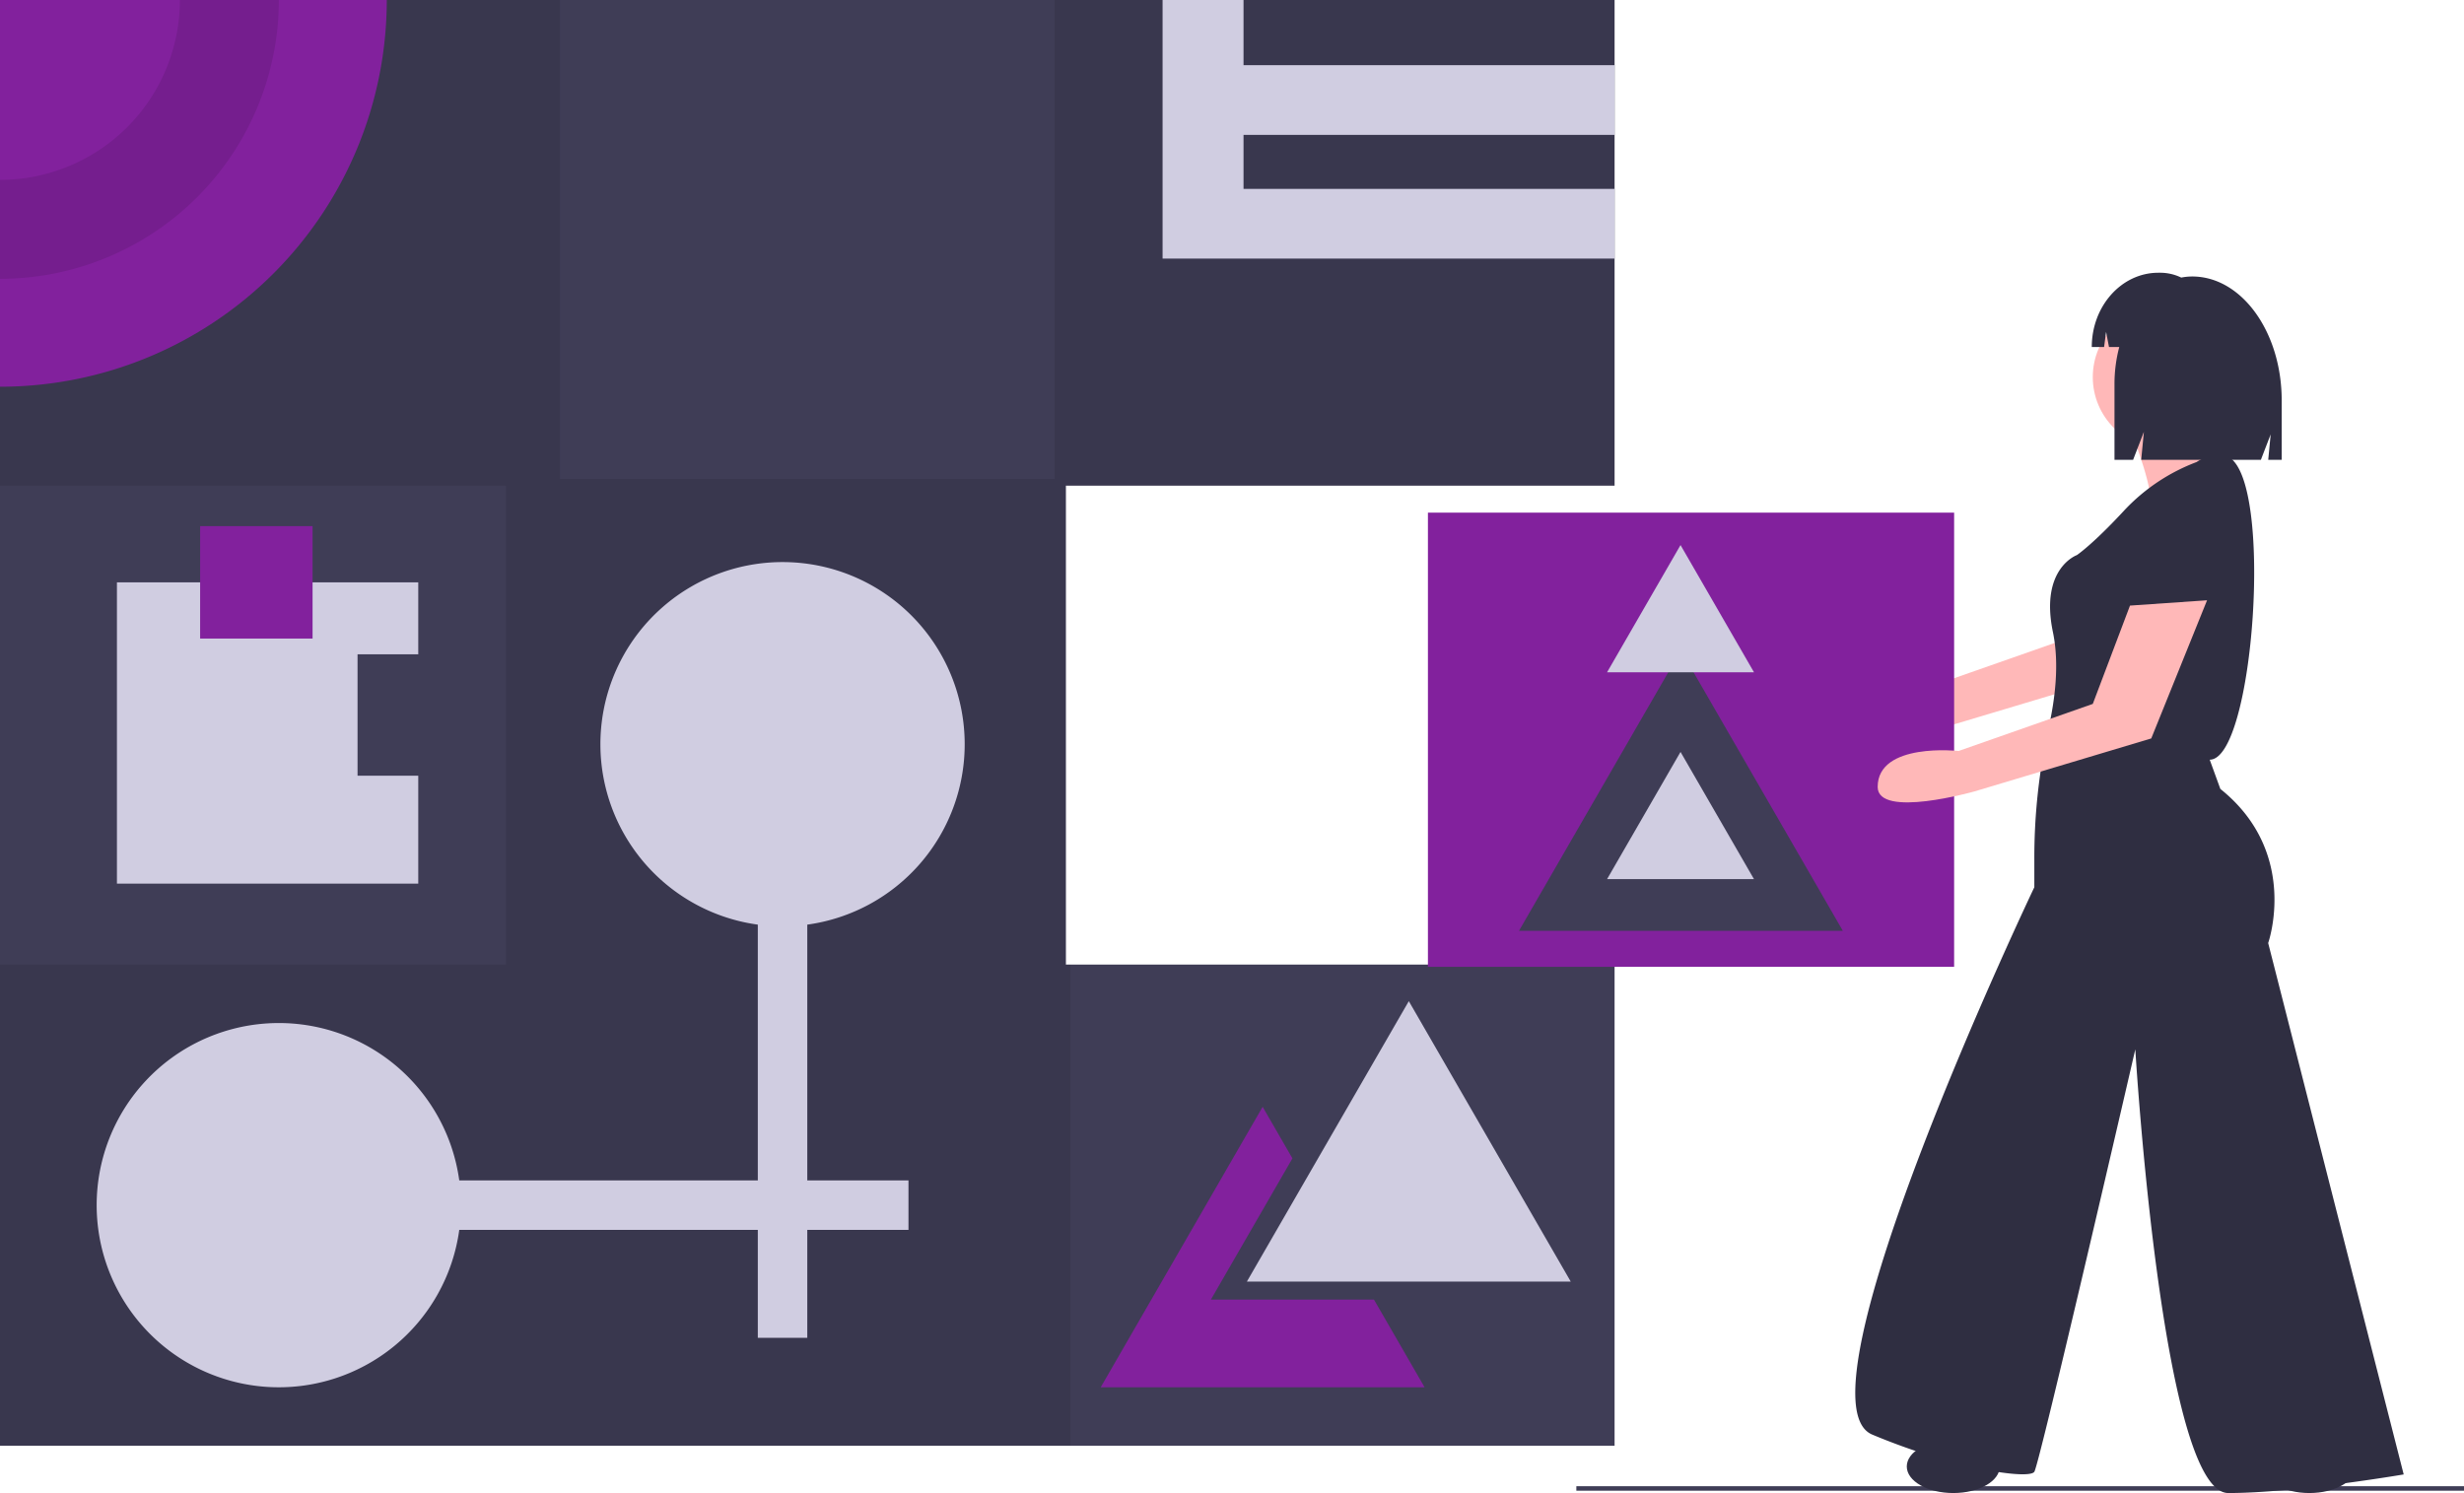 <svg data-name="Layer 1" xmlns="http://www.w3.org/2000/svg" width="1095.74" height="664.034" viewBox="0 0 1095.74 664.034"><path fill="#3f3d56" d="M701 661h394.74v2H701zM474 429V216h244V0H0v643h718V429H474z"/><path opacity=".1" d="M718 216V0H469v213H249V0H0v216h225v213H0v214h476V429h-2V216h244z"/><path d="M172 0A172.004 172.004 0 010 172V0z" fill="#82219d"/><path d="M80 0A80.004 80.004 0 010 80v44A124.004 124.004 0 00124 0z" opacity=".1"/><path fill="#d0cde1" d="M718 60V29H553V0h-36v115h201V84H553V60h165zM429 331a81 81 0 10-92 80.236V525H204.236a81 81 0 100 22H337v48h22v-48h45v-22h-45V411.236A81 81 0 00429 331zm197.5 114.263l36.008 62.368L698.517 570H554.483l36.009-62.369 36.008-62.368z"/><path fill="#82219d" d="M610.5 578h-72.017l36.009-62.369.25-.433-13.242-22.935-36.008 62.368L489.483 617h144.034L611 578h-.5z"/><path fill="#d0cde1" d="M159 345v-54h27v-32H52v134h134v-48h-27z"/><path fill="#82219d" d="M89 234h50v50H89z"/><path d="M937.032 239.849l-16.544 43.723-59.664 20.935s-36-4-36 16c0 14.18 43 2 43 2l78.662-23.572 24.816-61.45z" fill="#ffb8b8"/><path fill="#82219d" d="M635 228h234v202H635z"/><path fill="#3f3d56" d="M747.5 289.263l36.008 62.368L819.517 414H675.483l36.009-62.369 36.008-62.368z"/><path fill="#d0cde1" d="M747.331 334.415l16.334 28.293L780 391h-65.339l16.335-28.292 16.335-28.293zm0-92l16.334 28.293L780 299h-65.339l16.335-28.292 16.335-28.293z"/><path d="M972.024 211.438s-16.544-2.364-24.816 28.36-10.635 33.089-10.635 33.089 48.45 7.09 49.632 4.727 10.635-59.086-14.181-66.176z" fill="#2f2e41"/><circle cx="962.57" cy="167.714" r="31.906" fill="#ffb8b8"/><path d="M948.39 193.712s10.635 27.18 7.09 30.724 43.723 8.272 43.723 8.272 3.546-17.725-10.635-28.36c0 0-5.909-17.727-4.727-21.272s-35.451 10.636-35.451 10.636z" fill="#ffb8b8"/><path d="M976.75 205.529a85.216 85.216 0 00-31.905 21.27c-14.181 15.363-21.271 20.09-21.271 20.09s-16.544 5.909-10.636 34.27c2.955 14.18.887 30.133-1.92 42.541a265.822 265.822 0 00-6.352 58.656v12.247s-108.718 228.071-72.084 243.434 69.72 20.089 72.084 16.544 44.905-187.893 44.905-187.893 11.818 197.346 41.36 197.346 77.994-8.272 77.994-8.272l-60.268-236.343s14.18-40.178-21.27-68.54l-4.728-12.998c19.605.01 28.567-124.07 8.272-134.716 0 0-4.726-3.545-14.18 2.364z" fill="#2f2e41"/><path d="M947.208 269.342l-16.544 43.723L871 334s-36-4-36 16c0 14.18 43 2 43 2l78.662-23.573 24.816-61.449z" fill="#ffb8b8"/><ellipse cx="868.624" cy="652.217" rx="20.68" ry="11.817" fill="#2f2e41"/><ellipse cx="1026.974" cy="652.217" rx="20.68" ry="11.817" fill="#2f2e41"/><path d="M974.887 122.971a25.341 25.341 0 00-4.892.487 21.442 21.442 0 00-9.34-2.153h-.848c-16.345 0-29.595 14.79-29.595 33.035h5.477l.884-6.732 1.297 6.732h4.562a64.576 64.576 0 00-2.119 16.55v33.624h8.28l4.795-12.458-1.199 12.458h53.223l4.358-11.325-1.09 11.325h5.993v-26.4c0-30.455-17.813-55.143-39.786-55.143z" fill="#2f2e41"/></svg>